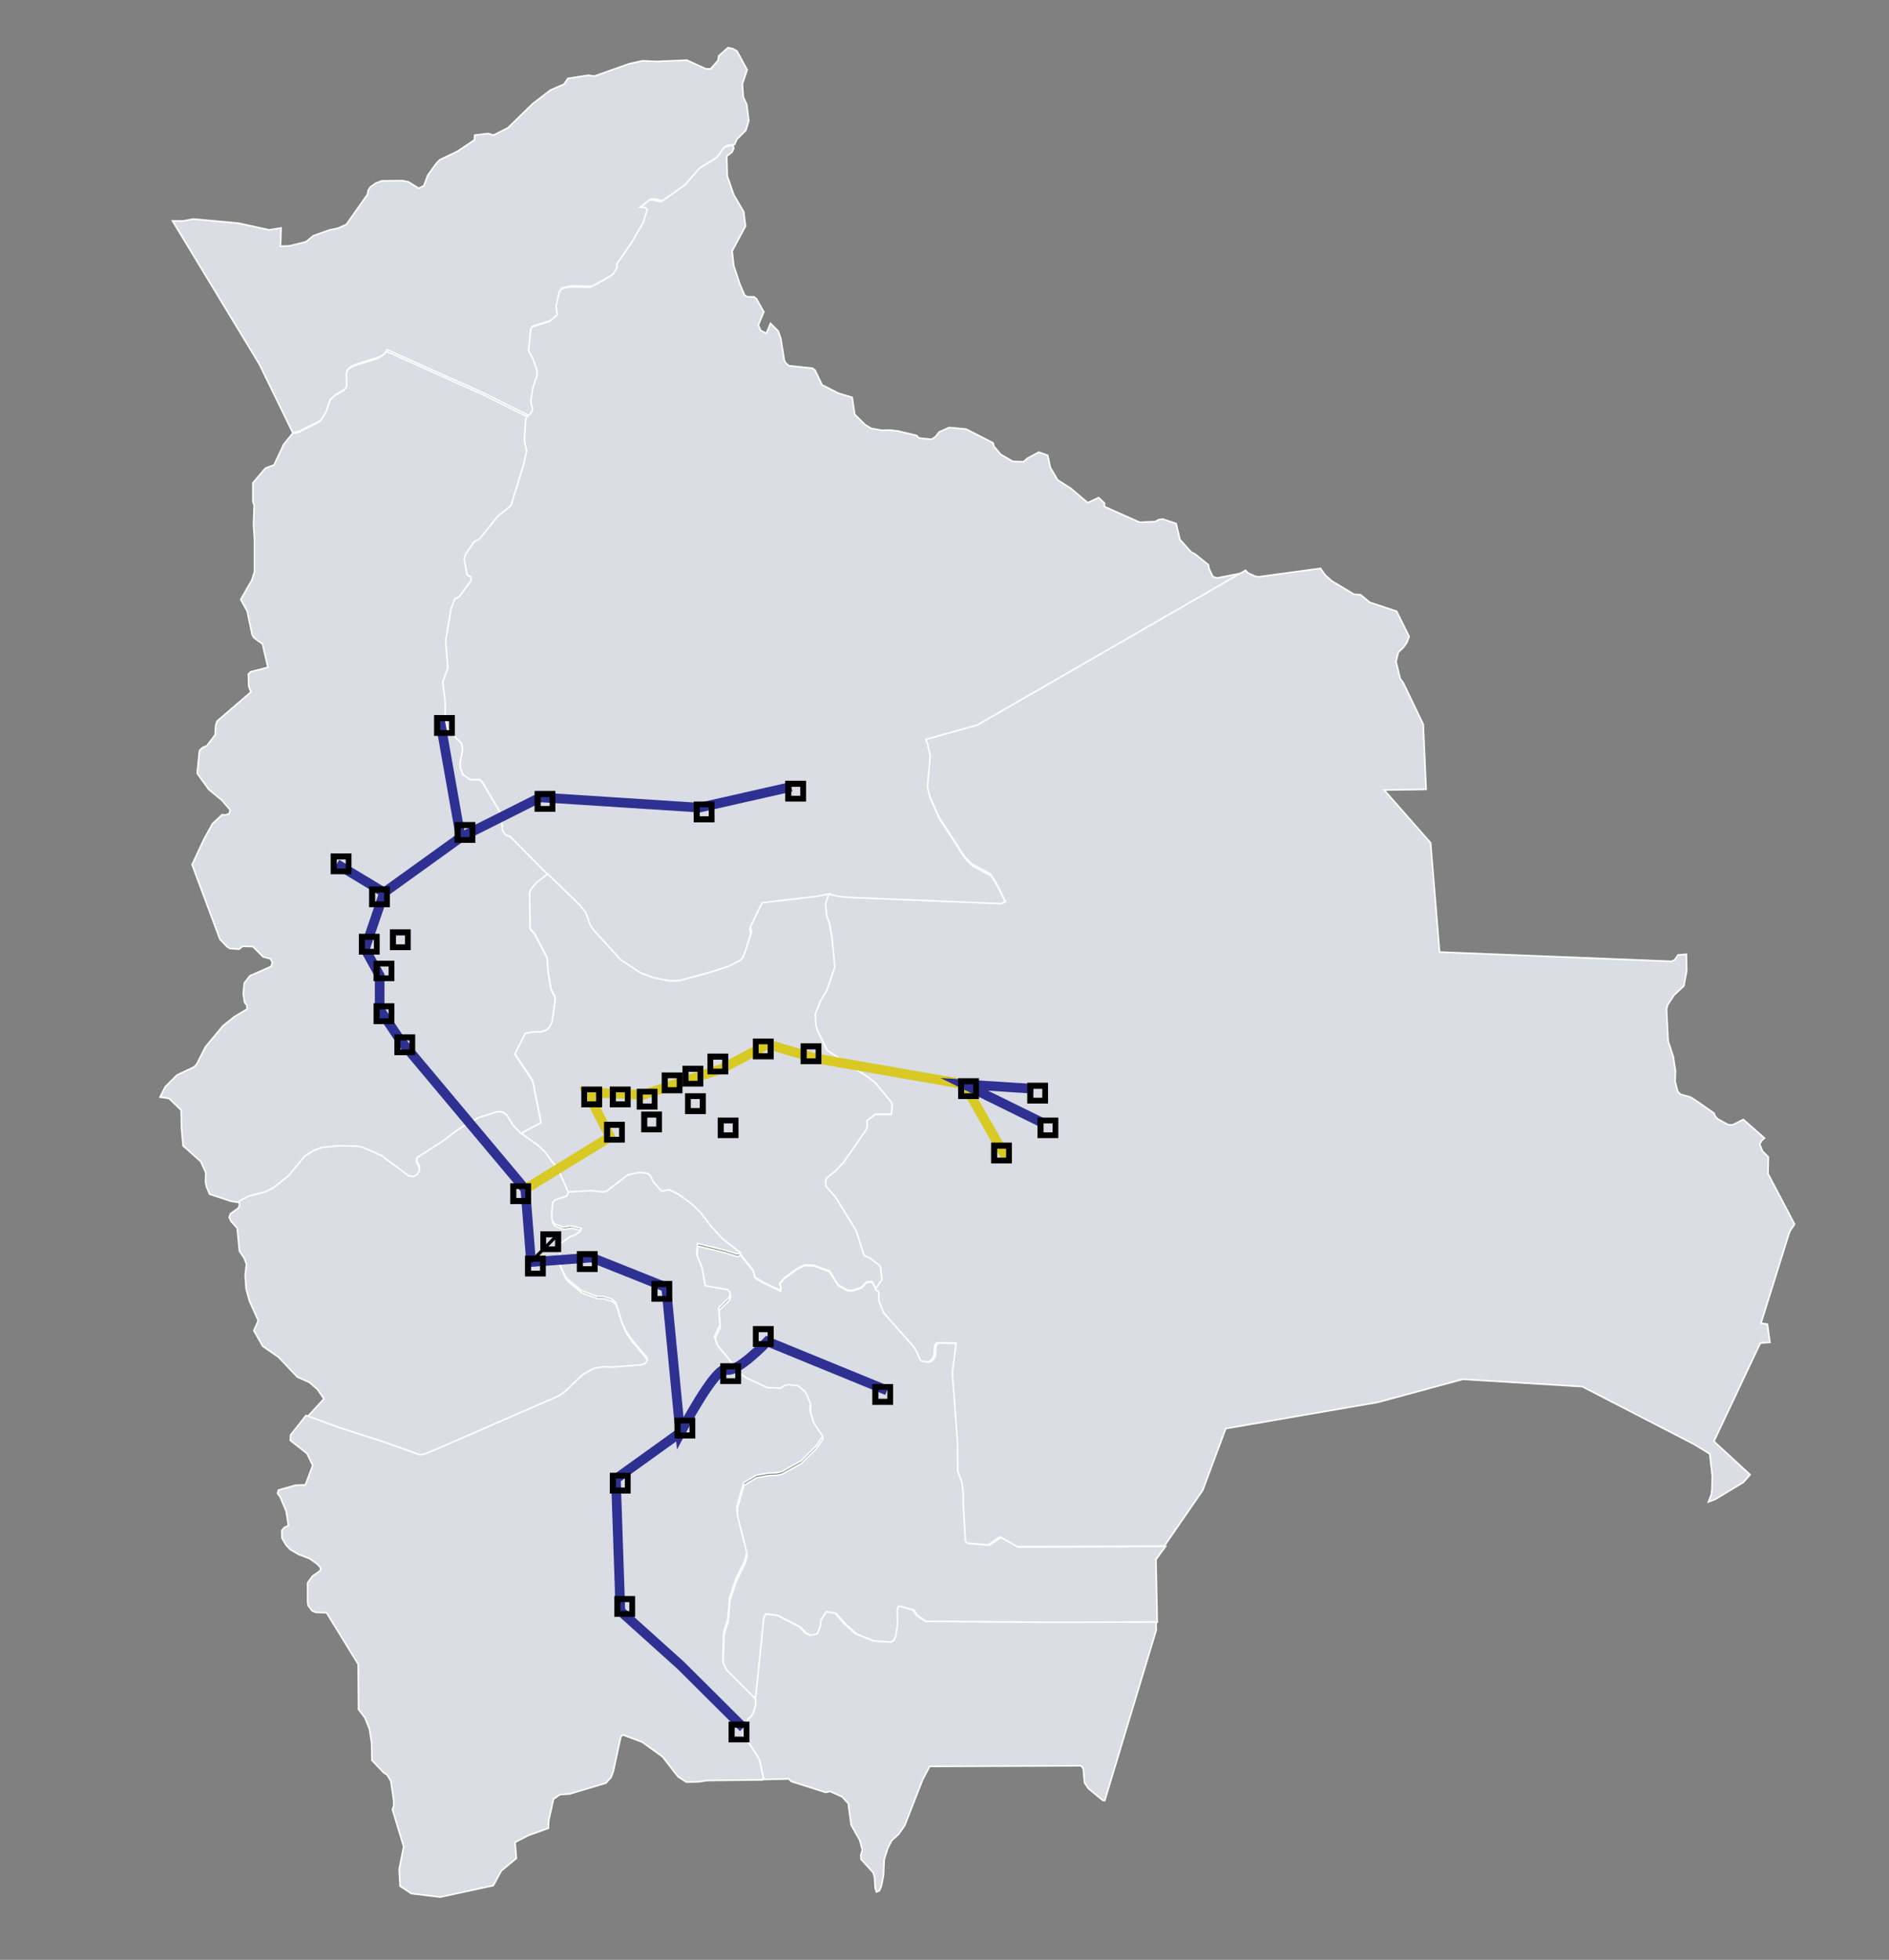 <?xml version="1.0" encoding="utf-8"?>
<!-- Generator: Adobe Illustrator 19.2.1, SVG Export Plug-In . SVG Version: 6.00 Build 0)  -->
<svg version="1.1" xmlns="http://www.w3.org/2000/svg" xmlns:xlink="http://www.w3.org/1999/xlink" x="0px" y="0px"
	 viewBox="0 0 590.1 612" style="enable-background:new 0 0 590.1 612;" xml:space="preserve">
<rect x="0" y="0" width="590.1" height="612" fill="#808080" stroke="none"/>
<style type="text/css">
	.st0{fill:#DADDE3;stroke:#FFFFFF;stroke-width:0.5;}
	.st1{fill:none;stroke:#2E3191;stroke-width:3;stroke-miterlimit:10;}
	.st2{fill:none;stroke:#000000;stroke-miterlimit:10;}
	.st3{fill:none;stroke:#D8C925;stroke-width:3;stroke-miterlimit:10;}
</style>
<g id="Layer_1">
	<g>
		<path id="BO-Beni" class="st0" d="M171,273l-11.7-11.8l-1.4-0.5l-0.6-0.7l-0.5-1.1l-0.3-4.7l-5.9-10l-0.8-0.8l-3,0l-2.3-1.6
			l-0.8-2.1l-0.1-1.6l0.8-4l-0.3-2l-4-4l-1.2-3.7l0.1-5l-0.8-6.5l1.6-4.4l-0.7-8.5l1.7-10l1.2-3.1l1.3-0.6l3.8-5.2l-0.1-1l-1.2-0.7
			l-0.9-5l0.4-1.3l2.6-3.9l1.8-1l5.6-7l4.2-3.4l3.9-12.6l1-4.5l-0.7-3.2l0.4-6.8l0.5-0.7l0,0l0.7-0.6l0.6-1.2l-0.6-2.6l0.6-3.9
			l1.3-4.1l0.1-1.4l-1.3-3.9l-1.4-2.5l0.7-6.7l0.5-0.9l5.7-1.8l2.1-1.8l-0.4-2.7l1-4.4l0.9-1.3l2.9-0.6l6.4,0.1l5.8-3.2l1-0.8
			l1.1-1.9l-0.1-1.1l4.7-6.8l3.5-6l1.3-4.2l-0.7-0.6l-1.5-0.1l3.2-2.5l1.2-0.1l2.5,0.6l7.1-5l4.5-5.2l5.4-3.3l2.2-3l0.8-0.7l2.6-0.4
			l0,0l0.2,0.9l-0.5,1.2l-1.7,1.3l0.2,6.2l2,5.8l3.1,5.3l0.6,4.5l-4.2,7.8l0.5,4.5l1.8,5.5l1.6,3.8l0.9,0.5l2,0l0.8,0.6l2.3,4.1
			l-1.7,4.1l0.7,1.7l1.8,0.9l1.3-3.1l2.4,2.4l0.8,2.3l1.1,6.8l0.4,0.8l1,0.9l7.4,0.8l0.8,0.6l2.2,4.6l5.1,2.6l4.3,1.3l0.8,5.3
			l3.2,3.2l2,1.2l3.4,0.6l2.3-0.1l2.6,0.3l5.8,1.4l0.8,0.8l3.9,0.4l1.2-0.8l1.2-1.5l3.1-1.4l5.3,0.5l8.4,4.3l0.3,1.1l2.1,2.5
			l3.8,2.2l3.3,0.1l1.3-1.1l3.5-1.9l2.8,1l0.8,3.8l2.3,3.9l4.1,2.6l5.3,4.5l3.4-1.6l1.8,1.7l0,1.1l11,4.9l4.9-0.2l1-0.6l1.3-0.2
			l4.2,1.4l1.2,5l3.5,3.9l1.2,0.6l4.2,3.4l0.2,1.2l1.2,2.5l1.3,0.4l9.1-1.8l0,0l-83.8,48.3l-16.1,4.5l0.5,1.2l0.9,4l-0.9,9.6
			l0.9,3.4l2.8,6.2l8,12.3l2.2,2.2l5.8,3.1l1.8,2.8l2.9,5.8l-1.2,0.7l-46.3-1.9l-4.3-0.3l-3.4-0.8l0,0l-4.2,0.8l-17,2l-3.7,7.5
			l0.4,1.6l-2.1,6.4l-0.7,1.7l-0.8,0.8l-3.7,1.9l-6.4,2l-8.8,2.4l-3,0.1l-5.1-1l-4.1-1.5l-6.2-4.1l-8.3-9.1l-1.2-1.7l-1.4-3.9
			l-1.9-2.4L171,273z"/>
		<path id="BO-Cocha" class="st0" d="M177.7,373.1l-3.3-7.5l-4.2-5.6l-2.3-2.2l-5.5-3.9l0,0l6.6-3.5l-2.6-13l-5.6-8.4l3.3-6.5
			l1.9-0.4l3.2-0.1l1.6-0.6l0.7-0.7l0.9-1.6l0.9-6l0.1-1.8l-1.3-2.5l-0.9-5.5l-0.3-4.3l-3.9-7.5l-1.4-1.5l-0.2-11.4l0.5-1.2l1.7-2
			l3.4-2.6l0,0l10.1,9.8l1.9,2.4l1.4,3.9l1.2,1.7l8.3,9.1l6.2,4.1l4.1,1.5l5.1,1l3-0.1l8.8-2.4l6.4-2l3.7-1.9l0.8-0.8l0.7-1.7
			l2.1-6.4l-0.4-1.6l3.7-7.5l17-2l4.2-0.8l0,0l-1,2.9l0.3,3.7l0.9,2.5l0.8,4.5l0.9,9.2l-2.5,7.2l-2,3.4l-1.6,4l0.2,3.7l0.5,1.6
			l3,6.1l13,8.5l2.1,1.7l4.8,5.8l0.4,0.9l-0.2,3.1l-5.1,0l-2.5,1.9l0,2.1l-0.6,1.2l-6.8,9.8l-2.8,2.9l-2.5,2l-0.3,1l0.1,1.5l3,3.4
			l6.5,10.6l2.3,7.3l0.6,0.6l1.3,0.5l3.3,2.6l0.5,4.2l-2.1,3.1l0,0l-1.4-2.4l-1.7,0.1l-1.6,1.7l-2.7,0.9l-1.5,0l-3.1-1.7l-2.7-4.3
			l-4.9-1.8l-2.8-0.1l-2.2,1l-4.1,3l-1.5,1.7l0.4,1.2l-0.1,1.1l-5.5-2.6l-2.6-1.6l-0.5-2.1l-3.9-4.9l0,0l-5.5-4.3l-3.7-4l-3.3-4.3
			l-2.7-2.6l-4.2-3.1l-2.9-1.4l-2.3,0.5l-2.5-2.8l-1.2-2.3l-0.8-0.5l-2.5-0.3l-3.6,0.8l-6.6,5.1l-1.4,0.2l-3.4-0.4L177.7,373.1z"/>
		<path id="BO-Sucre" class="st0" d="M236.1,530.6l-4-3.3l-5-5l-1.1-2.3l-0.1-1.5l0.3-8.2l1.3-3.9l0.5-6.6l2.1-6.2l2.7-5.5l0.6-2.4
			l-3-11.9l-0.1-2.6l2.1-7.4l3.9-2.3l3.8-0.7l2.7-0.1l1.6-0.4l5.9-3.3l4.6-4.5l2.2-3.2l-2.8-4.2l-1.2-4l0.2-1.9l-1.5-3.6l-2.4-2.1
			l-3.2-0.3l-1.1,0.3l-1.2,0.8l-4.1-0.2l-6.5-3l-3.3-2.3l-0.4-1.4l-5.4-6.5l-0.9-2.8l1.7-3.5l-0.4-5.4l3.3-3.2l0.3-0.9l-0.1-0.9
			l-0.8-0.7l-6.9-1.2l-1-5.7l-1.7-4.1l0.3-3.4l8.9,2.2l3.5,1.1l1-0.4l0,0l3.9,4.9l0.5,2.1l2.6,1.6l5.5,2.6l0.1-1.1l-0.4-1.2l1.5-1.7
			l4.1-3l2.2-1l2.8,0.1l4.9,1.8l2.7,4.3l3.1,1.7l1.5,0l2.7-0.9l1.6-1.7l1.7-0.1l1.4,2.4l0,0l1.1,0.7l0.1,2.9l1.4,3.6l9.8,11.1
			l1.8,3.9l1.9,0.4l0.9-0.2l0.8-0.7l0.6-1.1l0.2-3.2l0.6-0.8l6.1,0.1l-1.2,9.3l1.6,21.5l0.1,9.2l1.3,3.5l0.4,3.2l0,3.5l0.7,11.7
			l0.7,0.6l6.4,0.5l3.7-2.5l5.4,3.1l45.9-0.2l0,0l-3,4.1l0.4,19.6l0,0l-32.3,0.1l-39.8-0.3l-2.8-2l-1.1-1.6l-4.4-1.2l-0.4,1.1
			l0.1,4.8l-0.7,3.9l-0.6,1l-0.8,0.5l-5.5-0.4l-5.5-2.2l-3.3-2.9l-3.1-3.5l-2.8-0.5l-1.6,2.5l-0.3,2.2l-0.9,2.2l-2.2,0.5l-1.6-0.8
			l-1.8-1.9l-7-3.6l-3.5-0.4l-0.6,1.3L236.1,530.6z"/>
		<path id="BO-Lapaz" class="st0" d="M171,273l-3.4,2.6l-1.7,2l-0.5,1.2l0.2,11.4l1.4,1.5l3.9,7.5l0.3,4.3l0.9,5.5l1.3,2.5l-0.1,1.8
			l-0.9,6l-0.9,1.6l-0.7,0.7l-1.6,0.6l-3.2,0.1l-1.9,0.4l-3.3,6.5l5.6,8.4l2.6,13l-6.6,3.5l0,0l-2.3-2.4l-1.8-3l-1.1-0.9l-1.2-0.3
			l-1.6,0.3l-5.2,1.7l-5.9,3.4l-4.9,3.7l-8.2,5.3l-0.1,1.1l0.8,1.4l0.1,1.4l-0.8,1.4l-1.2,0.6l-1.4-0.2l-8.6-6.4l-5.7-2.5l-1.7-0.4
			l-6-0.1l-5.2,0.5l-2.8,1.1l-2.6,1.7l-4.8,5.9l-4.9,3.9l-2.6,1.3l-5.1,1.3l-3,1.6l0,0l-2.5-0.4l-6.6-2.2l-1-2.3l-0.3-1.5l0.1-2.9
			l-1.6-3.5l-5.5-4.9l-0.5-5.6l-0.1-5.5l-3.8-3.7l-2.8-0.4l1.6-3.2l3.7-3.7l5.3-2.5l0.8-0.8l2.8-5.5l5.4-6.5l3.6-2.9l4-2.4l-0.1-1.2
			l-0.7-0.9l-0.4-2.7l0.3-3.3l1.8-2.3l6.6-2.9l0.4-1.2l-0.6-1.2l-2.3-0.6l-3.2-3.2l-3.2-0.1l-1.1,0.9l-2.9-0.2l-0.8-0.5l-2.3-2.4
			l-8.7-23.3l3.7-7.9l2.7-4.9l3-2.8l1.1,0.1l1.1-0.4l0.3-1.2l-2.6-3l-4.1-3.4l-3.6-5l0.7-7.1l0.9-0.9l1.4-0.6l2.6-3.4l0.2-3.1
			l0.4-1.2l10.6-9.1l-0.7-1.8l-0.1-3.8l0.7-0.7l5.4-1.4l-1.7-7.3l-2.6-1.9l-0.6-0.9l-1.6-7.5l-2-3.6l3.5-6.1l0.8-2.6l0-10.1
			l-0.3-4.6l0.2-6l-0.4-1.1v-5.9l3.9-4.6l2.7-1l3-6.4l2.9-3.6l0,0l1.5-0.1l6.8-3.4l1.7-2.8l1.3-3.8l1.6-1.4l3.1-1.9l0.4-0.9
			l-0.1-3.8l0.3-1.1l0.7-0.8l1.8-1l7.4-2.3l1.9-1.2l0.6-1.1l31.4,14.1l12.8,6.4l0,0l-0.5,0.7l-0.4,6.8l0.7,3.2l-1,4.5l-3.9,12.6
			l-4.2,3.4l-5.6,7l-1.8,1l-2.6,3.9l-0.4,1.3l0.9,5l1.2,0.7l0.1,1l-3.8,5.2l-1.3,0.6l-1.2,3.1l-1.7,10l0.7,8.5l-1.6,4.4l0.8,6.5
			l-0.1,5l1.2,3.7l4,4l0.3,2l-0.8,4l0.1,1.6l0.8,2.1l2.3,1.6l3,0l0.8,0.8l5.9,10l0.3,4.7l0.5,1.1l0.6,0.7l1.4,0.5L171,273z"/>
		<path id="BO-Pando" class="st0" d="M91.5,135.2L81,113.7L53.9,69h3.4l3.1-0.6l14.1,1.3l9.6,2.1l3.7-0.6l-0.2,5.7l2.8-0.1l5.2-1.3
			l2.3-1.9l5.1-1.8l2.5-0.5l2.7-1.2l6.6-9.4l0.2-1.2l0.7-1.1l1.7-1.2l1.8-0.7l6.4-0.1l2,0.4l3.2,2l1.6-0.8l1.2-3.2l2.7-3.8l1.1-1.1
			l5.6-2.7l5.2-3.5l0.1-1.5l4.1-0.5l1.8,0.5l4.5-2.3l7.7-7.5l5.6-4.3l4.2-1.8l1.2-1.8l6.4-1l1.8,0.3l11-3.9l4.1-0.9l4.4,0.2l9.5-0.4
			l5.9,2.7l1.5,0l2.3-2.6l0.2-1.4l2.9-2.6l1.5,0.3l1.3,0.7l3.2,5.9l-1.5,4.4l0.3,4.1l1.1,2.4l0.6,5l-0.9,3l-2.8,2.8l-0.7,1.6l0,0
			l-2.6,0.4l-0.8,0.7l-2.2,3l-5.4,3.3l-4.5,5.2l-7.1,5l-2.5-0.6l-1.2,0.1l-3.2,2.5l1.5,0.1l0.7,0.6l-1.3,4.2l-3.5,6l-4.7,6.8
			l0.1,1.1l-1.1,1.9l-1,0.8l-5.8,3.2l-6.4-0.1l-2.9,0.6l-0.9,1.3l-1,4.4l0.4,2.7l-2.1,1.8l-5.7,1.8l-0.5,0.9l-0.7,6.7l1.4,2.5
			l1.3,3.9l-0.1,1.4l-1.3,4.1l-0.6,3.9l0.6,2.6l-0.6,1.2l-0.7,0.6l0,0l-12.8-6.4l-31.4-14.1l-0.6,1.1l-1.9,1.2l-7.4,2.3l-1.8,1
			l-0.7,0.8l-0.3,1.1l0.1,3.8l-0.4,0.9l-3.1,1.9l-1.6,1.4l-1.3,3.8l-1.7,2.8l-6.8,3.4L91.5,135.2z"/>
		<path id="BO-Oruro" class="st0" d="M74.7,375.1l3-1.6l5.1-1.3l2.6-1.3l4.9-3.9l4.8-5.9l2.6-1.7l2.8-1.1l5.2-0.5l6,0.1l1.7,0.4
			l5.7,2.5l8.6,6.4l1.4,0.2l1.2-0.6l0.8-1.4l-0.1-1.4l-0.8-1.4l0.1-1.1l8.2-5.3l4.9-3.7l5.9-3.4l5.2-1.7l1.6-0.3l1.2,0.3l1.1,0.9
			l1.8,3l2.3,2.4l0,0l5.5,3.9l2.3,2.2l4.2,5.6l3.3,7.5l0,0l-0.6,1.3l-3.6,1.2l-0.7,0.7l-0.4,3.8l0.2,1.9l0.8,1.1l2.5,1l2.5-0.4
			l3.3,0.8l-0.4,1l-1.7,1.1l-1.6,0.6l-2.7,1.9l-0.6,6l1.9,4.2l0.7,1l4.4,3.6l4.8,1.8l2.3,0.1l2.4,0.8l1.2,1l2,6.2l1.2,2.7l2,2.9
			l4.6,5.4l0.1,0.9l-0.7,1l-1.2,0.4l-9,0.7l-2.9-0.1l-2.9,0.5l-3.4,1.9l-5.8,5.5l-1.8,1.2l-36,15.7l-5.7,2.4l-1.6,0.3l-11.8-4.2
			l-13.4-4.3l-10.4-3.8l0,0l5.4-5.9l-2-2.9l-2.5-2.2l-3.8-1.7l-5.9-6.2l-4.9-3.4l-2.8-4.9l1.4-3.1l-2.8-6.2l-1-3.7l-0.3-4.3l0.4-3.4
			l-0.7-1.9l-1.5-2.2l-0.7-7.2l-1.9-2.1l-0.6-1.3L72,379l2.4-1.7l0.4-0.8L74.7,375.1z"/>
		<path id="BO-Potosi" class="st0" d="M236.1,530.6l0.1,1.8l-0.8,2.6l-0.7,1.2l-0.9,0.7l-1.3,3.6l-0.3,1.9l2.3,2.6l2.8,4.4l1.4,6.2
			l-0.7,0.2l0,0l-17.2,0.2l-2.5,0.4l-3.9,0.1l-2.6-1.7l-4.8-6.2l-6.4-4.6l-6.1-2.3l-0.6,0.7l-2.3,10.7l-0.7,1.9l-1.6,1.8l-11.4,3.4
			l-3,0.2l-2,1.4l-1.5,6.7l-0.1,2.4l-6.4,2.3l-4,2.1l0.4,5l-4.7,3.9l-2.5,4.6l-16.6,3.6l-9-1.1l-3.5-2.3l-0.3-5.2l1.4-7.2l-3.5-11.5
			l0.4-1.2l0-1.6l-0.9-6.1l-1.2-2l-1-0.6l-3.7-3.9l-0.1-5.4l-0.7-4.4l-1.4-3.5l-2-2.6l-0.1-14.1l-9.9-16.1l-3.4-0.1l-1.1-0.5
			l-1.2-1.6l-0.2-1l0-6.1l1.5-2.1l2.4-1.7l0.2-0.9l-1.1-1.2l-2.4-1.7l-3.4-1.3l-2.6-1.5l-1.4-1.5l-1.2-2.1l-0.1-2.3l0.8-1l1.3-0.6
			l-0.7-4.5l-1.9-4.5l-0.8-1l0.3-1.1l5.3-1.5l3.1-0.1l2.3-6.1l-1.8-3.7l-5.2-4.1l0.1-1.7l4.8-6.1l0,0l10.4,3.8l13.4,4.3l11.8,4.2
			l1.6-0.3l5.7-2.4l36-15.7l1.8-1.2l5.8-5.5l3.4-1.9l2.9-0.5l2.9,0.1l9-0.7l1.2-0.4l0.7-1l-0.1-0.9l-4.6-5.4l-2-2.9l-1.2-2.7l-2-6.2
			l-1.2-1l-2.4-0.8l-2.3-0.1l-4.8-1.8l-4.4-3.6l-0.7-1l-1.9-4.2l0.6-6l2.7-1.9l1.6-0.6l1.7-1.1l0.4-1l-3.3-0.8l-2.5,0.4l-2.5-1
			l-0.8-1.1l-0.2-1.9l0.4-3.8l0.7-0.7l3.6-1.2l0.6-1.3l0,0l7.1-0.4l3.4,0.4l1.4-0.2l6.6-5.1l3.6-0.8l2.5,0.3l0.8,0.5l1.2,2.3
			l2.5,2.8l2.3-0.5l2.9,1.4l4.2,3.1l2.7,2.6l3.3,4.3l3.7,4l5.5,4.3l0,0l-1,0.4l-3.5-1.1l-8.9-2.2l-0.3,3.4l1.7,4.1l1,5.7l6.9,1.2
			l0.8,0.7l0.1,0.9l-0.3,0.9l-3.3,3.2l0.4,5.4l-1.7,3.5l0.9,2.8l5.4,6.5l0.4,1.4l3.3,2.3l6.5,3l4.1,0.2l1.2-0.8l1.1-0.3l3.2,0.3
			l2.4,2.1l1.5,3.6l-0.2,1.9l1.2,4l2.8,4.2l-2.2,3.2l-4.6,4.5l-5.9,3.3l-1.6,0.4l-2.7,0.1l-3.8,0.7l-3.9,2.3l-2.1,7.4l0.1,2.6
			l3,11.9l-0.6,2.4l-2.7,5.5l-2.1,6.2l-0.5,6.6l-1.3,3.9l-0.3,8.2l0.1,1.5l1.1,2.3l5,5L236.1,530.6z"/>
		<path id="BO-Santa" class="st0" d="M494.3,433l-37.3-2.3l-26.6,7.2l-47.5,8.2l-7.2,19.3l-12,17.4l0,0l-45.9,0.2l-5.4-3.1l-3.7,2.5
			l-6.4-0.5l-0.7-0.6l-0.7-11.7l0-3.5l-0.4-3.2l-1.3-3.5l-0.1-9.2l-1.6-21.5l1.2-9.3l-6.1-0.1l-0.6,0.8l-0.2,3.2l-0.6,1.1l-0.8,0.7
			l-0.9,0.2l-1.9-0.4l-1.8-3.9l-9.8-11.1l-1.4-3.6l-0.1-2.9l-1.1-0.7l0,0l2.1-3.1l-0.5-4.2l-3.3-2.6l-1.3-0.5l-0.6-0.6l-2.3-7.3
			l-6.5-10.6l-3-3.4l-0.1-1.5l0.3-1l2.5-2l2.8-2.9l6.8-9.8l0.6-1.2l0-2.1l2.5-1.9l5.1,0l0.2-3.1l-0.4-0.9l-4.8-5.8l-2.1-1.7l-13-8.5
			l-3-6.1l-0.5-1.6l-0.2-3.7l1.6-4l2-3.4l2.5-7.2l-0.9-9.2l-0.8-4.5l-0.9-2.5l-0.3-3.7l1-2.9l0,0l3.4,0.8l4.3,0.3l46.3,1.9l1.2-0.7
			l-2.9-5.8l-1.8-2.8l-5.8-3.1l-2.2-2.2l-8-12.3l-2.8-6.2l-0.9-3.4l0.9-9.6l-0.9-4l-0.5-1.2l16.1-4.5l83.8-48.3l0,0l0.7,0.8l2.4,1.1
			l1.2,0.1l19.1-2.6l1.5,2.1l2,1.8l7,4.2l2,0.1l2.9,2.4l8.4,2.8l3.9,7.9l-0.7,1.8l-1.1,1.6l-1.6,1.5l-0.7,2.9l1.3,5.3l1,1.4
			l6.2,12.9l0.9,20.3l-13.1,0.2l14.5,16.5l2.8,34.1l72.4,2.9l1-0.4l1.1-1.6l2.6-0.2l0.1,5.1l-0.9,4.8l-3.1,2.9l-2,3.1l-0.3,1.3
			l0.5,9.9l1.6,4.8l0.7,4.5l-0.1,3.4l0.8,3l0.8,0.9l3.2,0.9l1.9,1.2l5.4,3.8l0.5,1.1l0.7,0.7l3.2,1.8l1.4,0.1l3.4-1.7l6.6,5.8
			l-0.9,0.8l-0.6,1.1l0.9,2.2l1.8,1.8l-0.1,5.2l8.3,15.8l-1.3,1.9l-0.5,1.2l-8.7,27.8l2,0.3l0.8,5.7l-3,0.2l-14.5,30.7l11.3,10.4
			l-2.1,2.4l-8.8,5.3l-2.1,0.8l0.9-2.3l0.2-1.5l0.1-4.3l-0.8-6.9l-4.9-3L494.3,433z"/>
		<path id="BO-Tarija" class="st0" d="M345.1,562.3l-0.6-0.1l-4.5-3.7l-1.2-1.8l-0.4-4.4l-0.7-0.9l-47.3,0.2l-2.2,4.2l-5.6,14.3
			l-1.9,2.7l-2.1,1.9l-1.3,2.5l-1.1,3.5l-0.2,4.9l-0.7,3.5l-0.6,1.3l-0.9,0.4l-0.4-1.2l-0.2-3.4l-0.4-1.4l-3.8-4.2l-0.1-1.3l0.5-1.6
			l-0.8-3l-2.7-4.8l-0.9-6.7l-1.9-2.1l-3.8-1.7l-1.4,0.3l-10.7-3.4l-0.8-0.8l-8.5,0.2l0,0l0.7-0.2l-1.4-6.2l-2.8-4.4l-2.3-2.6
			l0.3-1.9l1.3-3.6l0.9-0.7l0.7-1.2l0.8-2.6l-0.1-1.8l0,0l2.6-25.2l0.6-1.3l3.5,0.4l7,3.6l1.8,1.9l1.6,0.8l2.2-0.5l0.9-2.2l0.3-2.2
			l1.6-2.5l2.8,0.5l3.1,3.5l3.3,2.9l5.5,2.2l5.5,0.4l0.8-0.5l0.6-1l0.7-3.9l-0.1-4.8l0.4-1.1l4.4,1.2l1.1,1.6l2.8,2l39.8,0.3
			l32.3-0.1l0,0l0.1,2.5L345.1,562.3z"/>
	</g>
</g>
<g id="lineas">
	<path class="st1" d="M247.2,245.7l-28.7,6.5l-49.7-3.2l-24.9,12.5L120,278.7l-6,17.6l4.6,8.3v10.6l6.5,9.7l39,46.5l1.8,22.7
		l18.9-1.4l23.3,9.3l4.4,45.5c0,0,11.1-21.1,14.3-19.8c3.2,1.4,12.9-8.8,12.9-8.8l37.4,15.3"/>
	<polyline class="st1" points="212.6,447.3 192.4,461.8 193.8,503.1 212.6,520 232.2,539.5 	"/>
	<line class="st2" x1="165.9" y1="394" x2="173.4" y2="386.4"/>
	<polyline class="st3" points="164.1,371.3 190.6,355 183.4,341.1 200.8,341.9 225.6,333.7 239.8,326.1 254.8,330.5 301.2,338.6 
		314.3,361.5 	"/>
	<polyline class="st1" points="322.8,340 301.2,338.6 326,350.8 	"/>
	<line class="st1" x1="120" y1="278.7" x2="105.2" y2="269.8"/>
	<path class="st2" d="M143.9,261.4"/>
	<line class="st1" x1="143.9" y1="261.4" x2="137.5" y2="225.2"/>
</g>
<g id="puntos">
	<g>
		<path d="M251.8,250.3h-6.5v-6.5h6.5V250.3z M247.2,248.5h2.8v-2.8h-2.8V248.5z"/>
	</g>
	<g>
		<path d="M223.2,256.8h-6.5v-6.5h6.5V256.8z M218.6,254.9h2.8v-2.8h-2.8V254.9z"/>
	</g>
	<g>
		<path d="M173.5,253.5H167v-6.5h6.5V253.5z M168.9,251.7h2.8v-2.8h-2.8V251.7z"/>
	</g>
	<g>
		<path d="M142.1,229.8h-6.5v-6.5h6.5V229.8z M137.5,228h2.8v-2.8h-2.8V228z"/>
	</g>
	<g>
		<path d="M148.5,263.2h-6.5v-6.5h6.5V263.2z M143.9,261.4h2.8v-2.8h-2.8V261.4z"/>
	</g>
	<g>
		<path d="M121.8,283.3h-6.5v-6.5h6.5V283.3z M117.2,281.5h2.8v-2.8h-2.8V281.5z"/>
	</g>
	<g>
		<path d="M118.6,298.1h-6.5v-6.5h6.5V298.1z M114,296.3h2.8v-2.8H114V296.3z"/>
	</g>
	<g>
		<path d="M128.3,296.7h-6.5v-6.5h6.5V296.7z M123.7,294.9h2.8v-2.8h-2.8V294.9z"/>
	</g>
	<g>
		<path d="M123.2,306.4h-6.5V300h6.5V306.4z M118.6,304.6h2.8v-2.8h-2.8V304.6z"/>
	</g>
	<g>
		<path d="M123.2,319.8h-6.5v-6.5h6.5V319.8z M118.6,318h2.8v-2.8h-2.8V318z"/>
	</g>
	<g>
		<path d="M129.7,329.5h-6.5V323h6.5V329.5z M125.1,327.7h2.8v-2.8h-2.8V327.7z"/>
	</g>
	<g>
		<path d="M170.5,398.6h-6.5v-6.5h6.5V398.6z M165.9,396.8h2.8V394h-2.8V396.8z"/>
	</g>
	<g>
		<path d="M165.9,376h-6.5v-6.5h6.5V376z M161.3,374.1h2.8v-2.8h-2.8V374.1z"/>
	</g>
	<g>
		<path d="M175.3,391h-6.5v-6.5h6.5V391z M170.6,389.2h2.8v-2.8h-2.8V389.2z"/>
	</g>
	<g>
		<path d="M186.7,397.2h-6.5v-6.5h6.5V397.2z M182.1,395.4h2.8v-2.8h-2.8V395.4z"/>
	</g>
	<g>
		<path d="M210,406.5h-6.5V400h6.5V406.5z M205.4,404.7h2.8v-2.8h-2.8V404.7z"/>
	</g>
	<g>
		<path d="M217.2,449.2h-6.5v-6.5h6.5V449.2z M212.6,447.3h2.8v-2.8h-2.8V447.3z"/>
	</g>
	<g>
		<path d="M231.5,432.2H225v-6.5h6.5V432.2z M226.9,430.4h2.8v-2.8h-2.8V430.4z"/>
	</g>
	<g>
		<path d="M241.7,420.6h-6.5v-6.5h6.5V420.6z M237,418.8h2.8V416H237V418.8z"/>
	</g>
	<g>
		<path d="M279,438.7h-6.5v-6.5h6.5V438.7z M274.4,436.8h2.8V434h-2.8V436.8z"/>
	</g>
	<g>
		<path d="M197,466.4h-6.5v-6.5h6.5V466.4z M192.4,464.5h2.8v-2.8h-2.8V464.5z"/>
	</g>
	<g>
		<path d="M198.4,504.9h-6.5v-6.5h6.5V504.9z M193.8,503.1h2.8v-2.8h-2.8V503.1z"/>
	</g>
	<g>
		<path d="M316.1,363.3h-6.5v-6.5h6.5V363.3z M311.5,361.5h2.8v-2.8h-2.8V361.5z"/>
	</g>
	<g>
		<path d="M330.6,355.4h-6.5V349h6.5V355.4z M326,353.6h2.8v-2.8H326V353.6z"/>
	</g>
	<g>
		<path d="M327.4,344.6h-6.5v-6.5h6.5V344.6z M322.8,342.8h2.8V340h-2.8V342.8z"/>
	</g>
	<g>
		<path d="M305.8,343.2h-6.5v-6.5h6.5V343.2z M301.2,341.4h2.8v-2.8h-2.8V341.4z"/>
	</g>
	<g>
		<path d="M234.1,544.1h-6.5v-6.5h6.5V544.1z M229.5,542.3h2.8v-2.8h-2.8V542.3z"/>
	</g>
	<g>
		<path d="M206.8,353.6h-6.5v-6.5h6.5V353.6z M202.2,351.8h2.8V349h-2.8V351.8z"/>
	</g>
	<g>
		<path d="M205.4,346.5h-6.5V340h6.5V346.5z M200.8,344.6h2.8v-2.8h-2.8V344.6z"/>
	</g>
	<g>
		<path d="M213.2,341.4h-6.5v-6.5h6.5V341.4z M208.6,339.5h2.8v-2.8h-2.8V339.5z"/>
	</g>
	<g>
		<path d="M219.7,339.3h-6.5v-6.5h6.5V339.3z M215.1,337.5h2.8v-2.8h-2.8V337.5z"/>
	</g>
	<g>
		<path d="M227.4,335.5H221v-6.5h6.5V335.5z M222.8,333.7h2.8v-2.8h-2.8V333.7z"/>
	</g>
	<g>
		<path d="M241.7,330.8h-6.5v-6.5h6.5V330.8z M237,328.9h2.8v-2.8H237V328.9z"/>
	</g>
	<g>
		<path d="M256.6,332.3h-6.5v-6.5h6.5V332.3z M252,330.5h2.8v-2.8H252V330.5z"/>
	</g>
	<g>
		<path d="M230.7,355.4h-6.5V349h6.5V355.4z M226.1,353.6h2.8v-2.8h-2.8V353.6z"/>
	</g>
	<g>
		<path d="M220.4,347.9H214v-6.5h6.5V347.9z M215.8,346h2.8v-2.8h-2.8V346z"/>
	</g>
	<g>
		<path d="M188.1,345.8h-6.5v-6.5h6.5V345.8z M183.4,343.9h2.8v-2.8h-2.8V343.9z"/>
	</g>
	<g>
		<path d="M197,345.8h-6.5v-6.5h6.5V345.8z M192.4,343.9h2.8v-2.8h-2.8V343.9z"/>
	</g>
	<g>
		<path d="M195.2,356.8h-6.5v-6.5h6.5V356.8z M190.6,355h2.8v-2.8h-2.8V355z"/>
	</g>
	<g>
		<path d="M109.8,273h-6.5v-6.5h6.5V273z M105.2,271.2h2.8v-2.8h-2.8V271.2z"/>
	</g>
</g>
</svg>

